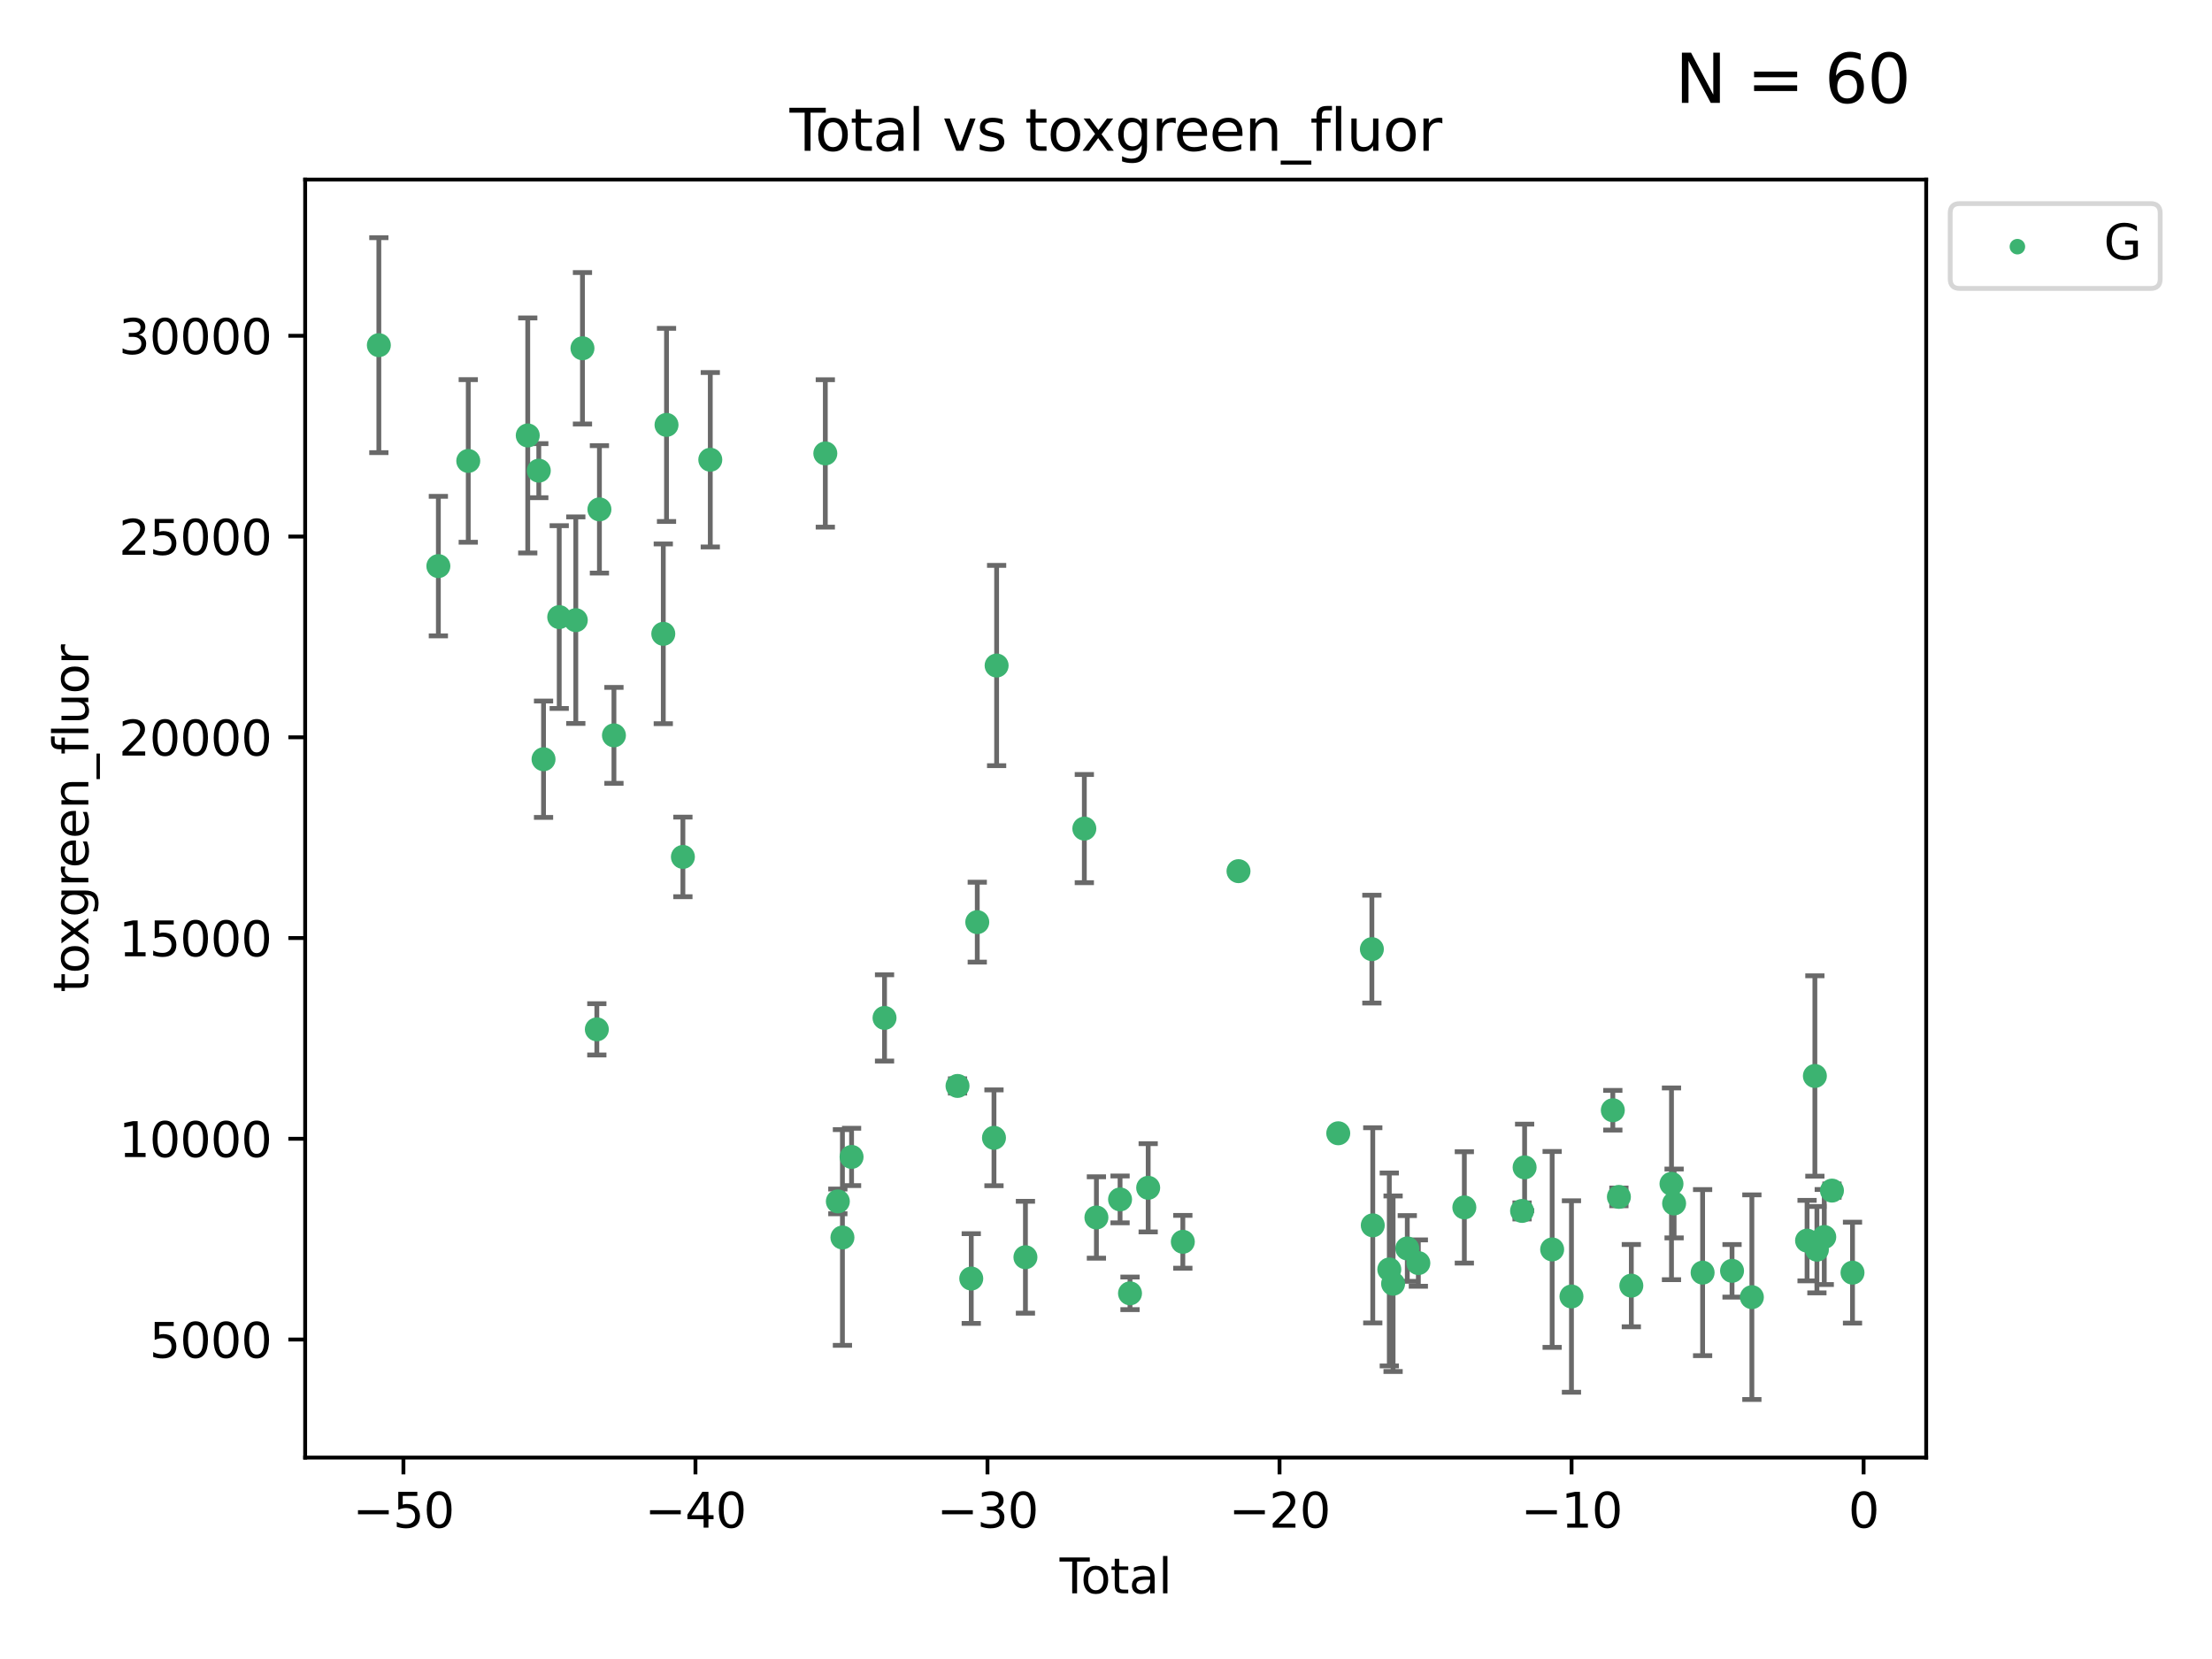 <?xml version="1.0" encoding="utf-8" standalone="no"?>
<!DOCTYPE svg PUBLIC "-//W3C//DTD SVG 1.1//EN"
  "http://www.w3.org/Graphics/SVG/1.1/DTD/svg11.dtd">
<svg xmlns:xlink="http://www.w3.org/1999/xlink" width="460.8pt" height="345.6pt" viewBox="0 0 460.8 345.6" xmlns="http://www.w3.org/2000/svg" version="1.1">
 <defs>
  <style type="text/css">*{stroke-linejoin: round; stroke-linecap: butt}</style>
 </defs>
 <g id="figure_1">
  <g id="patch_1">
   <path d="M 0 345.6 
L 460.8 345.6 
L 460.8 0 
L 0 0 
z
" style="fill: #ffffff"/>
  </g>
  <g id="axes_1">
   <g id="patch_2">
    <path d="M 63.571 303.64 
L 401.26 303.64 
L 401.26 37.411 
L 63.571 37.411 
z
" style="fill: #ffffff"/>
   </g>
   <g id="PathCollection_1">
    <defs>
     <path id="m56df7b0c55" d="M 0 1.118 
C 0.297 1.118 0.581 1 0.791 0.791 
C 1 0.581 1.118 0.297 1.118 0 
C 1.118 -0.297 1 -0.581 0.791 -0.791 
C 0.581 -1 0.297 -1.118 0 -1.118 
C -0.297 -1.118 -0.581 -1 -0.791 -0.791 
C -1 -0.581 -1.118 -0.297 -1.118 0 
C -1.118 0.297 -1 0.581 -0.791 0.791 
C -0.581 1 -0.297 1.118 0 1.118 
z
" style="stroke: #3cb371"/>
    </defs>
    <g clip-path="url(#p44d0b728aa)">
     <use xlink:href="#m56df7b0c55" x="78.921" y="71.903" style="fill: #3cb371; stroke: #3cb371"/>
     <use xlink:href="#m56df7b0c55" x="91.319" y="117.93" style="fill: #3cb371; stroke: #3cb371"/>
     <use xlink:href="#m56df7b0c55" x="97.547" y="96.023" style="fill: #3cb371; stroke: #3cb371"/>
     <use xlink:href="#m56df7b0c55" x="109.94" y="90.713" style="fill: #3cb371; stroke: #3cb371"/>
     <use xlink:href="#m56df7b0c55" x="112.241" y="98.049" style="fill: #3cb371; stroke: #3cb371"/>
     <use xlink:href="#m56df7b0c55" x="113.229" y="158.161" style="fill: #3cb371; stroke: #3cb371"/>
     <use xlink:href="#m56df7b0c55" x="116.497" y="128.55" style="fill: #3cb371; stroke: #3cb371"/>
     <use xlink:href="#m56df7b0c55" x="119.949" y="129.191" style="fill: #3cb371; stroke: #3cb371"/>
     <use xlink:href="#m56df7b0c55" x="121.338" y="72.551" style="fill: #3cb371; stroke: #3cb371"/>
     <use xlink:href="#m56df7b0c55" x="124.331" y="214.43" style="fill: #3cb371; stroke: #3cb371"/>
     <use xlink:href="#m56df7b0c55" x="124.871" y="106.114" style="fill: #3cb371; stroke: #3cb371"/>
     <use xlink:href="#m56df7b0c55" x="127.896" y="153.189" style="fill: #3cb371; stroke: #3cb371"/>
     <use xlink:href="#m56df7b0c55" x="138.175" y="132.036" style="fill: #3cb371; stroke: #3cb371"/>
     <use xlink:href="#m56df7b0c55" x="138.848" y="88.515" style="fill: #3cb371; stroke: #3cb371"/>
     <use xlink:href="#m56df7b0c55" x="142.26" y="178.512" style="fill: #3cb371; stroke: #3cb371"/>
     <use xlink:href="#m56df7b0c55" x="147.966" y="95.771" style="fill: #3cb371; stroke: #3cb371"/>
     <use xlink:href="#m56df7b0c55" x="171.929" y="94.458" style="fill: #3cb371; stroke: #3cb371"/>
     <use xlink:href="#m56df7b0c55" x="174.538" y="250.272" style="fill: #3cb371; stroke: #3cb371"/>
     <use xlink:href="#m56df7b0c55" x="175.494" y="257.794" style="fill: #3cb371; stroke: #3cb371"/>
     <use xlink:href="#m56df7b0c55" x="177.398" y="241.009" style="fill: #3cb371; stroke: #3cb371"/>
     <use xlink:href="#m56df7b0c55" x="184.265" y="212.049" style="fill: #3cb371; stroke: #3cb371"/>
     <use xlink:href="#m56df7b0c55" x="199.47" y="226.222" style="fill: #3cb371; stroke: #3cb371"/>
     <use xlink:href="#m56df7b0c55" x="202.33" y="266.343" style="fill: #3cb371; stroke: #3cb371"/>
     <use xlink:href="#m56df7b0c55" x="203.583" y="192.1" style="fill: #3cb371; stroke: #3cb371"/>
     <use xlink:href="#m56df7b0c55" x="207.064" y="237.028" style="fill: #3cb371; stroke: #3cb371"/>
     <use xlink:href="#m56df7b0c55" x="207.614" y="138.643" style="fill: #3cb371; stroke: #3cb371"/>
     <use xlink:href="#m56df7b0c55" x="213.616" y="261.902" style="fill: #3cb371; stroke: #3cb371"/>
     <use xlink:href="#m56df7b0c55" x="225.886" y="172.609" style="fill: #3cb371; stroke: #3cb371"/>
     <use xlink:href="#m56df7b0c55" x="228.402" y="253.624" style="fill: #3cb371; stroke: #3cb371"/>
     <use xlink:href="#m56df7b0c55" x="233.33" y="249.859" style="fill: #3cb371; stroke: #3cb371"/>
     <use xlink:href="#m56df7b0c55" x="235.401" y="269.425" style="fill: #3cb371; stroke: #3cb371"/>
     <use xlink:href="#m56df7b0c55" x="239.187" y="247.437" style="fill: #3cb371; stroke: #3cb371"/>
     <use xlink:href="#m56df7b0c55" x="246.406" y="258.69" style="fill: #3cb371; stroke: #3cb371"/>
     <use xlink:href="#m56df7b0c55" x="258.003" y="181.477" style="fill: #3cb371; stroke: #3cb371"/>
     <use xlink:href="#m56df7b0c55" x="278.783" y="236.082" style="fill: #3cb371; stroke: #3cb371"/>
     <use xlink:href="#m56df7b0c55" x="285.787" y="197.722" style="fill: #3cb371; stroke: #3cb371"/>
     <use xlink:href="#m56df7b0c55" x="285.974" y="255.261" style="fill: #3cb371; stroke: #3cb371"/>
     <use xlink:href="#m56df7b0c55" x="289.417" y="264.452" style="fill: #3cb371; stroke: #3cb371"/>
     <use xlink:href="#m56df7b0c55" x="290.206" y="267.425" style="fill: #3cb371; stroke: #3cb371"/>
     <use xlink:href="#m56df7b0c55" x="293.164" y="260.078" style="fill: #3cb371; stroke: #3cb371"/>
     <use xlink:href="#m56df7b0c55" x="295.468" y="263.124" style="fill: #3cb371; stroke: #3cb371"/>
     <use xlink:href="#m56df7b0c55" x="305.049" y="251.525" style="fill: #3cb371; stroke: #3cb371"/>
     <use xlink:href="#m56df7b0c55" x="317.075" y="252.258" style="fill: #3cb371; stroke: #3cb371"/>
     <use xlink:href="#m56df7b0c55" x="317.605" y="243.185" style="fill: #3cb371; stroke: #3cb371"/>
     <use xlink:href="#m56df7b0c55" x="323.343" y="260.278" style="fill: #3cb371; stroke: #3cb371"/>
     <use xlink:href="#m56df7b0c55" x="327.364" y="270.081" style="fill: #3cb371; stroke: #3cb371"/>
     <use xlink:href="#m56df7b0c55" x="335.981" y="231.282" style="fill: #3cb371; stroke: #3cb371"/>
     <use xlink:href="#m56df7b0c55" x="337.246" y="249.333" style="fill: #3cb371; stroke: #3cb371"/>
     <use xlink:href="#m56df7b0c55" x="339.836" y="267.823" style="fill: #3cb371; stroke: #3cb371"/>
     <use xlink:href="#m56df7b0c55" x="348.201" y="246.613" style="fill: #3cb371; stroke: #3cb371"/>
     <use xlink:href="#m56df7b0c55" x="348.747" y="250.703" style="fill: #3cb371; stroke: #3cb371"/>
     <use xlink:href="#m56df7b0c55" x="354.686" y="265.112" style="fill: #3cb371; stroke: #3cb371"/>
     <use xlink:href="#m56df7b0c55" x="360.815" y="264.735" style="fill: #3cb371; stroke: #3cb371"/>
     <use xlink:href="#m56df7b0c55" x="364.948" y="270.224" style="fill: #3cb371; stroke: #3cb371"/>
     <use xlink:href="#m56df7b0c55" x="376.444" y="258.442" style="fill: #3cb371; stroke: #3cb371"/>
     <use xlink:href="#m56df7b0c55" x="378.073" y="224.145" style="fill: #3cb371; stroke: #3cb371"/>
     <use xlink:href="#m56df7b0c55" x="378.495" y="260.33" style="fill: #3cb371; stroke: #3cb371"/>
     <use xlink:href="#m56df7b0c55" x="380.027" y="257.694" style="fill: #3cb371; stroke: #3cb371"/>
     <use xlink:href="#m56df7b0c55" x="381.63" y="248.023" style="fill: #3cb371; stroke: #3cb371"/>
     <use xlink:href="#m56df7b0c55" x="385.911" y="265.118" style="fill: #3cb371; stroke: #3cb371"/>
    </g>
   </g>
   <g id="matplotlib.axis_1">
    <g id="xtick_1">
     <g id="line2d_1">
      <defs>
       <path id="mee04fdc76b" d="M 0 0 
L 0 3.5 
" style="stroke: #000000; stroke-width: 0.8"/>
      </defs>
      <g>
       <use xlink:href="#mee04fdc76b" x="84.041" y="303.64" style="stroke: #000000; stroke-width: 0.8"/>
      </g>
     </g>
     <g id="text_1">
      <!-- −50 -->
      <g transform="translate(73.488 318.238)scale(0.1 -0.1)">
       <defs>
        <path id="DejaVuSans-2212" d="M 678 2272 
L 4684 2272 
L 4684 1741 
L 678 1741 
L 678 2272 
z
" transform="scale(0.016)"/>
        <path id="DejaVuSans-35" d="M 691 4666 
L 3169 4666 
L 3169 4134 
L 1269 4134 
L 1269 2991 
Q 1406 3038 1543 3061 
Q 1681 3084 1819 3084 
Q 2600 3084 3056 2656 
Q 3513 2228 3513 1497 
Q 3513 744 3044 326 
Q 2575 -91 1722 -91 
Q 1428 -91 1123 -41 
Q 819 9 494 109 
L 494 744 
Q 775 591 1075 516 
Q 1375 441 1709 441 
Q 2250 441 2565 725 
Q 2881 1009 2881 1497 
Q 2881 1984 2565 2268 
Q 2250 2553 1709 2553 
Q 1456 2553 1204 2497 
Q 953 2441 691 2322 
L 691 4666 
z
" transform="scale(0.016)"/>
        <path id="DejaVuSans-30" d="M 2034 4250 
Q 1547 4250 1301 3770 
Q 1056 3291 1056 2328 
Q 1056 1369 1301 889 
Q 1547 409 2034 409 
Q 2525 409 2770 889 
Q 3016 1369 3016 2328 
Q 3016 3291 2770 3770 
Q 2525 4250 2034 4250 
z
M 2034 4750 
Q 2819 4750 3233 4129 
Q 3647 3509 3647 2328 
Q 3647 1150 3233 529 
Q 2819 -91 2034 -91 
Q 1250 -91 836 529 
Q 422 1150 422 2328 
Q 422 3509 836 4129 
Q 1250 4750 2034 4750 
z
" transform="scale(0.016)"/>
       </defs>
       <use xlink:href="#DejaVuSans-2212"/>
       <use xlink:href="#DejaVuSans-35" x="83.789"/>
       <use xlink:href="#DejaVuSans-30" x="147.412"/>
      </g>
     </g>
    </g>
    <g id="xtick_2">
     <g id="line2d_2">
      <g>
       <use xlink:href="#mee04fdc76b" x="144.877" y="303.64" style="stroke: #000000; stroke-width: 0.8"/>
      </g>
     </g>
     <g id="text_2">
      <!-- −40 -->
      <g transform="translate(134.325 318.238)scale(0.1 -0.1)">
       <defs>
        <path id="DejaVuSans-34" d="M 2419 4116 
L 825 1625 
L 2419 1625 
L 2419 4116 
z
M 2253 4666 
L 3047 4666 
L 3047 1625 
L 3713 1625 
L 3713 1100 
L 3047 1100 
L 3047 0 
L 2419 0 
L 2419 1100 
L 313 1100 
L 313 1709 
L 2253 4666 
z
" transform="scale(0.016)"/>
       </defs>
       <use xlink:href="#DejaVuSans-2212"/>
       <use xlink:href="#DejaVuSans-34" x="83.789"/>
       <use xlink:href="#DejaVuSans-30" x="147.412"/>
      </g>
     </g>
    </g>
    <g id="xtick_3">
     <g id="line2d_3">
      <g>
       <use xlink:href="#mee04fdc76b" x="205.713" y="303.64" style="stroke: #000000; stroke-width: 0.8"/>
      </g>
     </g>
     <g id="text_3">
      <!-- −30 -->
      <g transform="translate(195.161 318.238)scale(0.1 -0.1)">
       <defs>
        <path id="DejaVuSans-33" d="M 2597 2516 
Q 3050 2419 3304 2112 
Q 3559 1806 3559 1356 
Q 3559 666 3084 287 
Q 2609 -91 1734 -91 
Q 1441 -91 1130 -33 
Q 819 25 488 141 
L 488 750 
Q 750 597 1062 519 
Q 1375 441 1716 441 
Q 2309 441 2620 675 
Q 2931 909 2931 1356 
Q 2931 1769 2642 2001 
Q 2353 2234 1838 2234 
L 1294 2234 
L 1294 2753 
L 1863 2753 
Q 2328 2753 2575 2939 
Q 2822 3125 2822 3475 
Q 2822 3834 2567 4026 
Q 2313 4219 1838 4219 
Q 1578 4219 1281 4162 
Q 984 4106 628 3988 
L 628 4550 
Q 988 4650 1302 4700 
Q 1616 4750 1894 4750 
Q 2613 4750 3031 4423 
Q 3450 4097 3450 3541 
Q 3450 3153 3228 2886 
Q 3006 2619 2597 2516 
z
" transform="scale(0.016)"/>
       </defs>
       <use xlink:href="#DejaVuSans-2212"/>
       <use xlink:href="#DejaVuSans-33" x="83.789"/>
       <use xlink:href="#DejaVuSans-30" x="147.412"/>
      </g>
     </g>
    </g>
    <g id="xtick_4">
     <g id="line2d_4">
      <g>
       <use xlink:href="#mee04fdc76b" x="266.549" y="303.64" style="stroke: #000000; stroke-width: 0.8"/>
      </g>
     </g>
     <g id="text_4">
      <!-- −20 -->
      <g transform="translate(255.997 318.238)scale(0.1 -0.1)">
       <defs>
        <path id="DejaVuSans-32" d="M 1228 531 
L 3431 531 
L 3431 0 
L 469 0 
L 469 531 
Q 828 903 1448 1529 
Q 2069 2156 2228 2338 
Q 2531 2678 2651 2914 
Q 2772 3150 2772 3378 
Q 2772 3750 2511 3984 
Q 2250 4219 1831 4219 
Q 1534 4219 1204 4116 
Q 875 4013 500 3803 
L 500 4441 
Q 881 4594 1212 4672 
Q 1544 4750 1819 4750 
Q 2544 4750 2975 4387 
Q 3406 4025 3406 3419 
Q 3406 3131 3298 2873 
Q 3191 2616 2906 2266 
Q 2828 2175 2409 1742 
Q 1991 1309 1228 531 
z
" transform="scale(0.016)"/>
       </defs>
       <use xlink:href="#DejaVuSans-2212"/>
       <use xlink:href="#DejaVuSans-32" x="83.789"/>
       <use xlink:href="#DejaVuSans-30" x="147.412"/>
      </g>
     </g>
    </g>
    <g id="xtick_5">
     <g id="line2d_5">
      <g>
       <use xlink:href="#mee04fdc76b" x="327.385" y="303.64" style="stroke: #000000; stroke-width: 0.8"/>
      </g>
     </g>
     <g id="text_5">
      <!-- −10 -->
      <g transform="translate(316.833 318.238)scale(0.1 -0.1)">
       <defs>
        <path id="DejaVuSans-31" d="M 794 531 
L 1825 531 
L 1825 4091 
L 703 3866 
L 703 4441 
L 1819 4666 
L 2450 4666 
L 2450 531 
L 3481 531 
L 3481 0 
L 794 0 
L 794 531 
z
" transform="scale(0.016)"/>
       </defs>
       <use xlink:href="#DejaVuSans-2212"/>
       <use xlink:href="#DejaVuSans-31" x="83.789"/>
       <use xlink:href="#DejaVuSans-30" x="147.412"/>
      </g>
     </g>
    </g>
    <g id="xtick_6">
     <g id="line2d_6">
      <g>
       <use xlink:href="#mee04fdc76b" x="388.221" y="303.64" style="stroke: #000000; stroke-width: 0.8"/>
      </g>
     </g>
     <g id="text_6">
      <!-- 0 -->
      <g transform="translate(385.04 318.238)scale(0.1 -0.1)">
       <use xlink:href="#DejaVuSans-30"/>
      </g>
     </g>
    </g>
    <g id="text_7">
     <!-- Total -->
     <g transform="translate(220.739 331.917)scale(0.1 -0.1)">
      <defs>
       <path id="DejaVuSans-54" d="M -19 4666 
L 3928 4666 
L 3928 4134 
L 2272 4134 
L 2272 0 
L 1638 0 
L 1638 4134 
L -19 4134 
L -19 4666 
z
" transform="scale(0.016)"/>
       <path id="DejaVuSans-6f" d="M 1959 3097 
Q 1497 3097 1228 2736 
Q 959 2375 959 1747 
Q 959 1119 1226 758 
Q 1494 397 1959 397 
Q 2419 397 2687 759 
Q 2956 1122 2956 1747 
Q 2956 2369 2687 2733 
Q 2419 3097 1959 3097 
z
M 1959 3584 
Q 2709 3584 3137 3096 
Q 3566 2609 3566 1747 
Q 3566 888 3137 398 
Q 2709 -91 1959 -91 
Q 1206 -91 779 398 
Q 353 888 353 1747 
Q 353 2609 779 3096 
Q 1206 3584 1959 3584 
z
" transform="scale(0.016)"/>
       <path id="DejaVuSans-74" d="M 1172 4494 
L 1172 3500 
L 2356 3500 
L 2356 3053 
L 1172 3053 
L 1172 1153 
Q 1172 725 1289 603 
Q 1406 481 1766 481 
L 2356 481 
L 2356 0 
L 1766 0 
Q 1100 0 847 248 
Q 594 497 594 1153 
L 594 3053 
L 172 3053 
L 172 3500 
L 594 3500 
L 594 4494 
L 1172 4494 
z
" transform="scale(0.016)"/>
       <path id="DejaVuSans-61" d="M 2194 1759 
Q 1497 1759 1228 1600 
Q 959 1441 959 1056 
Q 959 750 1161 570 
Q 1363 391 1709 391 
Q 2188 391 2477 730 
Q 2766 1069 2766 1631 
L 2766 1759 
L 2194 1759 
z
M 3341 1997 
L 3341 0 
L 2766 0 
L 2766 531 
Q 2569 213 2275 61 
Q 1981 -91 1556 -91 
Q 1019 -91 701 211 
Q 384 513 384 1019 
Q 384 1609 779 1909 
Q 1175 2209 1959 2209 
L 2766 2209 
L 2766 2266 
Q 2766 2663 2505 2880 
Q 2244 3097 1772 3097 
Q 1472 3097 1187 3025 
Q 903 2953 641 2809 
L 641 3341 
Q 956 3463 1253 3523 
Q 1550 3584 1831 3584 
Q 2591 3584 2966 3190 
Q 3341 2797 3341 1997 
z
" transform="scale(0.016)"/>
       <path id="DejaVuSans-6c" d="M 603 4863 
L 1178 4863 
L 1178 0 
L 603 0 
L 603 4863 
z
" transform="scale(0.016)"/>
      </defs>
      <use xlink:href="#DejaVuSans-54"/>
      <use xlink:href="#DejaVuSans-6f" x="44.084"/>
      <use xlink:href="#DejaVuSans-74" x="105.266"/>
      <use xlink:href="#DejaVuSans-61" x="144.475"/>
      <use xlink:href="#DejaVuSans-6c" x="205.754"/>
     </g>
    </g>
   </g>
   <g id="matplotlib.axis_2">
    <g id="ytick_1">
     <g id="line2d_7">
      <defs>
       <path id="md178746fe6" d="M 0 0 
L -3.5 0 
" style="stroke: #000000; stroke-width: 0.8"/>
      </defs>
      <g>
       <use xlink:href="#md178746fe6" x="63.571" y="279.049" style="stroke: #000000; stroke-width: 0.8"/>
      </g>
     </g>
     <g id="text_8">
      <!-- 5000 -->
      <g transform="translate(31.121 282.848)scale(0.1 -0.1)">
       <use xlink:href="#DejaVuSans-35"/>
       <use xlink:href="#DejaVuSans-30" x="63.623"/>
       <use xlink:href="#DejaVuSans-30" x="127.246"/>
       <use xlink:href="#DejaVuSans-30" x="190.869"/>
      </g>
     </g>
    </g>
    <g id="ytick_2">
     <g id="line2d_8">
      <g>
       <use xlink:href="#md178746fe6" x="63.571" y="237.23" style="stroke: #000000; stroke-width: 0.8"/>
      </g>
     </g>
     <g id="text_9">
      <!-- 10000 -->
      <g transform="translate(24.759 241.029)scale(0.1 -0.1)">
       <use xlink:href="#DejaVuSans-31"/>
       <use xlink:href="#DejaVuSans-30" x="63.623"/>
       <use xlink:href="#DejaVuSans-30" x="127.246"/>
       <use xlink:href="#DejaVuSans-30" x="190.869"/>
       <use xlink:href="#DejaVuSans-30" x="254.492"/>
      </g>
     </g>
    </g>
    <g id="ytick_3">
     <g id="line2d_9">
      <g>
       <use xlink:href="#md178746fe6" x="63.571" y="195.411" style="stroke: #000000; stroke-width: 0.8"/>
      </g>
     </g>
     <g id="text_10">
      <!-- 15000 -->
      <g transform="translate(24.759 199.21)scale(0.1 -0.1)">
       <use xlink:href="#DejaVuSans-31"/>
       <use xlink:href="#DejaVuSans-35" x="63.623"/>
       <use xlink:href="#DejaVuSans-30" x="127.246"/>
       <use xlink:href="#DejaVuSans-30" x="190.869"/>
       <use xlink:href="#DejaVuSans-30" x="254.492"/>
      </g>
     </g>
    </g>
    <g id="ytick_4">
     <g id="line2d_10">
      <g>
       <use xlink:href="#md178746fe6" x="63.571" y="153.591" style="stroke: #000000; stroke-width: 0.8"/>
      </g>
     </g>
     <g id="text_11">
      <!-- 20000 -->
      <g transform="translate(24.759 157.391)scale(0.1 -0.1)">
       <use xlink:href="#DejaVuSans-32"/>
       <use xlink:href="#DejaVuSans-30" x="63.623"/>
       <use xlink:href="#DejaVuSans-30" x="127.246"/>
       <use xlink:href="#DejaVuSans-30" x="190.869"/>
       <use xlink:href="#DejaVuSans-30" x="254.492"/>
      </g>
     </g>
    </g>
    <g id="ytick_5">
     <g id="line2d_11">
      <g>
       <use xlink:href="#md178746fe6" x="63.571" y="111.772" style="stroke: #000000; stroke-width: 0.8"/>
      </g>
     </g>
     <g id="text_12">
      <!-- 25000 -->
      <g transform="translate(24.759 115.571)scale(0.1 -0.1)">
       <use xlink:href="#DejaVuSans-32"/>
       <use xlink:href="#DejaVuSans-35" x="63.623"/>
       <use xlink:href="#DejaVuSans-30" x="127.246"/>
       <use xlink:href="#DejaVuSans-30" x="190.869"/>
       <use xlink:href="#DejaVuSans-30" x="254.492"/>
      </g>
     </g>
    </g>
    <g id="ytick_6">
     <g id="line2d_12">
      <g>
       <use xlink:href="#md178746fe6" x="63.571" y="69.953" style="stroke: #000000; stroke-width: 0.8"/>
      </g>
     </g>
     <g id="text_13">
      <!-- 30000 -->
      <g transform="translate(24.759 73.752)scale(0.1 -0.1)">
       <use xlink:href="#DejaVuSans-33"/>
       <use xlink:href="#DejaVuSans-30" x="63.623"/>
       <use xlink:href="#DejaVuSans-30" x="127.246"/>
       <use xlink:href="#DejaVuSans-30" x="190.869"/>
       <use xlink:href="#DejaVuSans-30" x="254.492"/>
      </g>
     </g>
    </g>
    <g id="text_14">
     <!-- toxgreen_fluor -->
     <g transform="translate(18.401 206.72)rotate(-90)scale(0.1 -0.1)">
      <defs>
       <path id="DejaVuSans-78" d="M 3513 3500 
L 2247 1797 
L 3578 0 
L 2900 0 
L 1881 1375 
L 863 0 
L 184 0 
L 1544 1831 
L 300 3500 
L 978 3500 
L 1906 2253 
L 2834 3500 
L 3513 3500 
z
" transform="scale(0.016)"/>
       <path id="DejaVuSans-67" d="M 2906 1791 
Q 2906 2416 2648 2759 
Q 2391 3103 1925 3103 
Q 1463 3103 1205 2759 
Q 947 2416 947 1791 
Q 947 1169 1205 825 
Q 1463 481 1925 481 
Q 2391 481 2648 825 
Q 2906 1169 2906 1791 
z
M 3481 434 
Q 3481 -459 3084 -895 
Q 2688 -1331 1869 -1331 
Q 1566 -1331 1297 -1286 
Q 1028 -1241 775 -1147 
L 775 -588 
Q 1028 -725 1275 -790 
Q 1522 -856 1778 -856 
Q 2344 -856 2625 -561 
Q 2906 -266 2906 331 
L 2906 616 
Q 2728 306 2450 153 
Q 2172 0 1784 0 
Q 1141 0 747 490 
Q 353 981 353 1791 
Q 353 2603 747 3093 
Q 1141 3584 1784 3584 
Q 2172 3584 2450 3431 
Q 2728 3278 2906 2969 
L 2906 3500 
L 3481 3500 
L 3481 434 
z
" transform="scale(0.016)"/>
       <path id="DejaVuSans-72" d="M 2631 2963 
Q 2534 3019 2420 3045 
Q 2306 3072 2169 3072 
Q 1681 3072 1420 2755 
Q 1159 2438 1159 1844 
L 1159 0 
L 581 0 
L 581 3500 
L 1159 3500 
L 1159 2956 
Q 1341 3275 1631 3429 
Q 1922 3584 2338 3584 
Q 2397 3584 2469 3576 
Q 2541 3569 2628 3553 
L 2631 2963 
z
" transform="scale(0.016)"/>
       <path id="DejaVuSans-65" d="M 3597 1894 
L 3597 1613 
L 953 1613 
Q 991 1019 1311 708 
Q 1631 397 2203 397 
Q 2534 397 2845 478 
Q 3156 559 3463 722 
L 3463 178 
Q 3153 47 2828 -22 
Q 2503 -91 2169 -91 
Q 1331 -91 842 396 
Q 353 884 353 1716 
Q 353 2575 817 3079 
Q 1281 3584 2069 3584 
Q 2775 3584 3186 3129 
Q 3597 2675 3597 1894 
z
M 3022 2063 
Q 3016 2534 2758 2815 
Q 2500 3097 2075 3097 
Q 1594 3097 1305 2825 
Q 1016 2553 972 2059 
L 3022 2063 
z
" transform="scale(0.016)"/>
       <path id="DejaVuSans-6e" d="M 3513 2113 
L 3513 0 
L 2938 0 
L 2938 2094 
Q 2938 2591 2744 2837 
Q 2550 3084 2163 3084 
Q 1697 3084 1428 2787 
Q 1159 2491 1159 1978 
L 1159 0 
L 581 0 
L 581 3500 
L 1159 3500 
L 1159 2956 
Q 1366 3272 1645 3428 
Q 1925 3584 2291 3584 
Q 2894 3584 3203 3211 
Q 3513 2838 3513 2113 
z
" transform="scale(0.016)"/>
       <path id="DejaVuSans-5f" d="M 3263 -1063 
L 3263 -1509 
L -63 -1509 
L -63 -1063 
L 3263 -1063 
z
" transform="scale(0.016)"/>
       <path id="DejaVuSans-66" d="M 2375 4863 
L 2375 4384 
L 1825 4384 
Q 1516 4384 1395 4259 
Q 1275 4134 1275 3809 
L 1275 3500 
L 2222 3500 
L 2222 3053 
L 1275 3053 
L 1275 0 
L 697 0 
L 697 3053 
L 147 3053 
L 147 3500 
L 697 3500 
L 697 3744 
Q 697 4328 969 4595 
Q 1241 4863 1831 4863 
L 2375 4863 
z
" transform="scale(0.016)"/>
       <path id="DejaVuSans-75" d="M 544 1381 
L 544 3500 
L 1119 3500 
L 1119 1403 
Q 1119 906 1312 657 
Q 1506 409 1894 409 
Q 2359 409 2629 706 
Q 2900 1003 2900 1516 
L 2900 3500 
L 3475 3500 
L 3475 0 
L 2900 0 
L 2900 538 
Q 2691 219 2414 64 
Q 2138 -91 1772 -91 
Q 1169 -91 856 284 
Q 544 659 544 1381 
z
M 1991 3584 
L 1991 3584 
z
" transform="scale(0.016)"/>
      </defs>
      <use xlink:href="#DejaVuSans-74"/>
      <use xlink:href="#DejaVuSans-6f" x="39.209"/>
      <use xlink:href="#DejaVuSans-78" x="97.266"/>
      <use xlink:href="#DejaVuSans-67" x="156.445"/>
      <use xlink:href="#DejaVuSans-72" x="219.922"/>
      <use xlink:href="#DejaVuSans-65" x="258.785"/>
      <use xlink:href="#DejaVuSans-65" x="320.309"/>
      <use xlink:href="#DejaVuSans-6e" x="381.832"/>
      <use xlink:href="#DejaVuSans-5f" x="445.211"/>
      <use xlink:href="#DejaVuSans-66" x="495.211"/>
      <use xlink:href="#DejaVuSans-6c" x="530.416"/>
      <use xlink:href="#DejaVuSans-75" x="558.199"/>
      <use xlink:href="#DejaVuSans-6f" x="621.578"/>
      <use xlink:href="#DejaVuSans-72" x="682.76"/>
     </g>
    </g>
   </g>
   <g id="LineCollection_1">
    <path d="M 78.921 94.293 
L 78.921 49.513 
" clip-path="url(#p44d0b728aa)" style="fill: none; stroke: #696969"/>
    <path d="M 91.319 132.466 
L 91.319 103.394 
" clip-path="url(#p44d0b728aa)" style="fill: none; stroke: #696969"/>
    <path d="M 97.547 112.961 
L 97.547 79.084 
" clip-path="url(#p44d0b728aa)" style="fill: none; stroke: #696969"/>
    <path d="M 109.94 115.194 
L 109.94 66.232 
" clip-path="url(#p44d0b728aa)" style="fill: none; stroke: #696969"/>
    <path d="M 112.241 103.68 
L 112.241 92.417 
" clip-path="url(#p44d0b728aa)" style="fill: none; stroke: #696969"/>
    <path d="M 113.229 170.285 
L 113.229 146.038 
" clip-path="url(#p44d0b728aa)" style="fill: none; stroke: #696969"/>
    <path d="M 116.497 147.588 
L 116.497 109.512 
" clip-path="url(#p44d0b728aa)" style="fill: none; stroke: #696969"/>
    <path d="M 119.949 150.703 
L 119.949 107.679 
" clip-path="url(#p44d0b728aa)" style="fill: none; stroke: #696969"/>
    <path d="M 121.338 88.326 
L 121.338 56.777 
" clip-path="url(#p44d0b728aa)" style="fill: none; stroke: #696969"/>
    <path d="M 124.331 219.77 
L 124.331 209.09 
" clip-path="url(#p44d0b728aa)" style="fill: none; stroke: #696969"/>
    <path d="M 124.871 119.387 
L 124.871 92.841 
" clip-path="url(#p44d0b728aa)" style="fill: none; stroke: #696969"/>
    <path d="M 127.896 163.182 
L 127.896 143.196 
" clip-path="url(#p44d0b728aa)" style="fill: none; stroke: #696969"/>
    <path d="M 138.175 150.758 
L 138.175 113.313 
" clip-path="url(#p44d0b728aa)" style="fill: none; stroke: #696969"/>
    <path d="M 138.848 108.63 
L 138.848 68.4 
" clip-path="url(#p44d0b728aa)" style="fill: none; stroke: #696969"/>
    <path d="M 142.26 186.801 
L 142.26 170.222 
" clip-path="url(#p44d0b728aa)" style="fill: none; stroke: #696969"/>
    <path d="M 147.966 113.937 
L 147.966 77.605 
" clip-path="url(#p44d0b728aa)" style="fill: none; stroke: #696969"/>
    <path d="M 171.929 109.813 
L 171.929 79.102 
" clip-path="url(#p44d0b728aa)" style="fill: none; stroke: #696969"/>
    <path d="M 174.538 252.848 
L 174.538 247.696 
" clip-path="url(#p44d0b728aa)" style="fill: none; stroke: #696969"/>
    <path d="M 175.494 280.262 
L 175.494 235.325 
" clip-path="url(#p44d0b728aa)" style="fill: none; stroke: #696969"/>
    <path d="M 177.398 246.979 
L 177.398 235.038 
" clip-path="url(#p44d0b728aa)" style="fill: none; stroke: #696969"/>
    <path d="M 184.265 221.036 
L 184.265 203.063 
" clip-path="url(#p44d0b728aa)" style="fill: none; stroke: #696969"/>
    <path d="M 199.47 227.715 
L 199.47 224.729 
" clip-path="url(#p44d0b728aa)" style="fill: none; stroke: #696969"/>
    <path d="M 202.33 275.685 
L 202.33 257.001 
" clip-path="url(#p44d0b728aa)" style="fill: none; stroke: #696969"/>
    <path d="M 203.583 200.42 
L 203.583 183.779 
" clip-path="url(#p44d0b728aa)" style="fill: none; stroke: #696969"/>
    <path d="M 207.064 247.009 
L 207.064 227.047 
" clip-path="url(#p44d0b728aa)" style="fill: none; stroke: #696969"/>
    <path d="M 207.614 159.504 
L 207.614 117.782 
" clip-path="url(#p44d0b728aa)" style="fill: none; stroke: #696969"/>
    <path d="M 213.616 273.554 
L 213.616 250.251 
" clip-path="url(#p44d0b728aa)" style="fill: none; stroke: #696969"/>
    <path d="M 225.886 183.877 
L 225.886 161.342 
" clip-path="url(#p44d0b728aa)" style="fill: none; stroke: #696969"/>
    <path d="M 228.402 262.103 
L 228.402 245.145 
" clip-path="url(#p44d0b728aa)" style="fill: none; stroke: #696969"/>
    <path d="M 233.33 254.739 
L 233.33 244.978 
" clip-path="url(#p44d0b728aa)" style="fill: none; stroke: #696969"/>
    <path d="M 235.401 272.819 
L 235.401 266.031 
" clip-path="url(#p44d0b728aa)" style="fill: none; stroke: #696969"/>
    <path d="M 239.187 256.632 
L 239.187 238.242 
" clip-path="url(#p44d0b728aa)" style="fill: none; stroke: #696969"/>
    <path d="M 246.406 264.193 
L 246.406 253.187 
" clip-path="url(#p44d0b728aa)" style="fill: none; stroke: #696969"/>
    <path d="M 258.003 182.257 
L 258.003 180.698 
" clip-path="url(#p44d0b728aa)" style="fill: none; stroke: #696969"/>
    <path d="M 278.783 236.94 
L 278.783 235.224 
" clip-path="url(#p44d0b728aa)" style="fill: none; stroke: #696969"/>
    <path d="M 285.787 208.954 
L 285.787 186.489 
" clip-path="url(#p44d0b728aa)" style="fill: none; stroke: #696969"/>
    <path d="M 285.974 275.59 
L 285.974 234.932 
" clip-path="url(#p44d0b728aa)" style="fill: none; stroke: #696969"/>
    <path d="M 289.417 284.544 
L 289.417 244.361 
" clip-path="url(#p44d0b728aa)" style="fill: none; stroke: #696969"/>
    <path d="M 290.206 285.709 
L 290.206 249.141 
" clip-path="url(#p44d0b728aa)" style="fill: none; stroke: #696969"/>
    <path d="M 293.164 266.926 
L 293.164 253.23 
" clip-path="url(#p44d0b728aa)" style="fill: none; stroke: #696969"/>
    <path d="M 295.468 267.954 
L 295.468 258.293 
" clip-path="url(#p44d0b728aa)" style="fill: none; stroke: #696969"/>
    <path d="M 305.049 263.125 
L 305.049 239.924 
" clip-path="url(#p44d0b728aa)" style="fill: none; stroke: #696969"/>
    <path d="M 317.075 253.935 
L 317.075 250.582 
" clip-path="url(#p44d0b728aa)" style="fill: none; stroke: #696969"/>
    <path d="M 317.605 252.19 
L 317.605 234.181 
" clip-path="url(#p44d0b728aa)" style="fill: none; stroke: #696969"/>
    <path d="M 323.343 280.683 
L 323.343 239.873 
" clip-path="url(#p44d0b728aa)" style="fill: none; stroke: #696969"/>
    <path d="M 327.364 290.024 
L 327.364 250.138 
" clip-path="url(#p44d0b728aa)" style="fill: none; stroke: #696969"/>
    <path d="M 335.981 235.413 
L 335.981 227.15 
" clip-path="url(#p44d0b728aa)" style="fill: none; stroke: #696969"/>
    <path d="M 337.246 251.184 
L 337.246 247.483 
" clip-path="url(#p44d0b728aa)" style="fill: none; stroke: #696969"/>
    <path d="M 339.836 276.395 
L 339.836 259.251 
" clip-path="url(#p44d0b728aa)" style="fill: none; stroke: #696969"/>
    <path d="M 348.201 266.586 
L 348.201 226.639 
" clip-path="url(#p44d0b728aa)" style="fill: none; stroke: #696969"/>
    <path d="M 348.747 257.875 
L 348.747 243.531 
" clip-path="url(#p44d0b728aa)" style="fill: none; stroke: #696969"/>
    <path d="M 354.686 282.413 
L 354.686 247.811 
" clip-path="url(#p44d0b728aa)" style="fill: none; stroke: #696969"/>
    <path d="M 360.815 270.212 
L 360.815 259.259 
" clip-path="url(#p44d0b728aa)" style="fill: none; stroke: #696969"/>
    <path d="M 364.948 291.539 
L 364.948 248.91 
" clip-path="url(#p44d0b728aa)" style="fill: none; stroke: #696969"/>
    <path d="M 376.444 266.831 
L 376.444 250.053 
" clip-path="url(#p44d0b728aa)" style="fill: none; stroke: #696969"/>
    <path d="M 378.073 245.018 
L 378.073 203.272 
" clip-path="url(#p44d0b728aa)" style="fill: none; stroke: #696969"/>
    <path d="M 378.495 269.329 
L 378.495 251.331 
" clip-path="url(#p44d0b728aa)" style="fill: none; stroke: #696969"/>
    <path d="M 380.027 267.593 
L 380.027 247.795 
" clip-path="url(#p44d0b728aa)" style="fill: none; stroke: #696969"/>
    <path d="M 381.63 249.411 
L 381.63 246.635 
" clip-path="url(#p44d0b728aa)" style="fill: none; stroke: #696969"/>
    <path d="M 385.911 275.629 
L 385.911 254.607 
" clip-path="url(#p44d0b728aa)" style="fill: none; stroke: #696969"/>
   </g>
   <g id="line2d_13">
    <defs>
     <path id="mb910753c32" d="M 2 0 
L -2 -0 
" style="stroke: #696969"/>
    </defs>
    <g clip-path="url(#p44d0b728aa)">
     <use xlink:href="#mb910753c32" x="78.921" y="94.293" style="fill: #696969; stroke: #696969"/>
     <use xlink:href="#mb910753c32" x="91.319" y="132.466" style="fill: #696969; stroke: #696969"/>
     <use xlink:href="#mb910753c32" x="97.547" y="112.961" style="fill: #696969; stroke: #696969"/>
     <use xlink:href="#mb910753c32" x="109.94" y="115.194" style="fill: #696969; stroke: #696969"/>
     <use xlink:href="#mb910753c32" x="112.241" y="103.68" style="fill: #696969; stroke: #696969"/>
     <use xlink:href="#mb910753c32" x="113.229" y="170.285" style="fill: #696969; stroke: #696969"/>
     <use xlink:href="#mb910753c32" x="116.497" y="147.588" style="fill: #696969; stroke: #696969"/>
     <use xlink:href="#mb910753c32" x="119.949" y="150.703" style="fill: #696969; stroke: #696969"/>
     <use xlink:href="#mb910753c32" x="121.338" y="88.326" style="fill: #696969; stroke: #696969"/>
     <use xlink:href="#mb910753c32" x="124.331" y="219.77" style="fill: #696969; stroke: #696969"/>
     <use xlink:href="#mb910753c32" x="124.871" y="119.387" style="fill: #696969; stroke: #696969"/>
     <use xlink:href="#mb910753c32" x="127.896" y="163.182" style="fill: #696969; stroke: #696969"/>
     <use xlink:href="#mb910753c32" x="138.175" y="150.758" style="fill: #696969; stroke: #696969"/>
     <use xlink:href="#mb910753c32" x="138.848" y="108.63" style="fill: #696969; stroke: #696969"/>
     <use xlink:href="#mb910753c32" x="142.26" y="186.801" style="fill: #696969; stroke: #696969"/>
     <use xlink:href="#mb910753c32" x="147.966" y="113.937" style="fill: #696969; stroke: #696969"/>
     <use xlink:href="#mb910753c32" x="171.929" y="109.813" style="fill: #696969; stroke: #696969"/>
     <use xlink:href="#mb910753c32" x="174.538" y="252.848" style="fill: #696969; stroke: #696969"/>
     <use xlink:href="#mb910753c32" x="175.494" y="280.262" style="fill: #696969; stroke: #696969"/>
     <use xlink:href="#mb910753c32" x="177.398" y="246.979" style="fill: #696969; stroke: #696969"/>
     <use xlink:href="#mb910753c32" x="184.265" y="221.036" style="fill: #696969; stroke: #696969"/>
     <use xlink:href="#mb910753c32" x="199.47" y="227.715" style="fill: #696969; stroke: #696969"/>
     <use xlink:href="#mb910753c32" x="202.33" y="275.685" style="fill: #696969; stroke: #696969"/>
     <use xlink:href="#mb910753c32" x="203.583" y="200.42" style="fill: #696969; stroke: #696969"/>
     <use xlink:href="#mb910753c32" x="207.064" y="247.009" style="fill: #696969; stroke: #696969"/>
     <use xlink:href="#mb910753c32" x="207.614" y="159.504" style="fill: #696969; stroke: #696969"/>
     <use xlink:href="#mb910753c32" x="213.616" y="273.554" style="fill: #696969; stroke: #696969"/>
     <use xlink:href="#mb910753c32" x="225.886" y="183.877" style="fill: #696969; stroke: #696969"/>
     <use xlink:href="#mb910753c32" x="228.402" y="262.103" style="fill: #696969; stroke: #696969"/>
     <use xlink:href="#mb910753c32" x="233.33" y="254.739" style="fill: #696969; stroke: #696969"/>
     <use xlink:href="#mb910753c32" x="235.401" y="272.819" style="fill: #696969; stroke: #696969"/>
     <use xlink:href="#mb910753c32" x="239.187" y="256.632" style="fill: #696969; stroke: #696969"/>
     <use xlink:href="#mb910753c32" x="246.406" y="264.193" style="fill: #696969; stroke: #696969"/>
     <use xlink:href="#mb910753c32" x="258.003" y="182.257" style="fill: #696969; stroke: #696969"/>
     <use xlink:href="#mb910753c32" x="278.783" y="236.94" style="fill: #696969; stroke: #696969"/>
     <use xlink:href="#mb910753c32" x="285.787" y="208.954" style="fill: #696969; stroke: #696969"/>
     <use xlink:href="#mb910753c32" x="285.974" y="275.59" style="fill: #696969; stroke: #696969"/>
     <use xlink:href="#mb910753c32" x="289.417" y="284.544" style="fill: #696969; stroke: #696969"/>
     <use xlink:href="#mb910753c32" x="290.206" y="285.709" style="fill: #696969; stroke: #696969"/>
     <use xlink:href="#mb910753c32" x="293.164" y="266.926" style="fill: #696969; stroke: #696969"/>
     <use xlink:href="#mb910753c32" x="295.468" y="267.954" style="fill: #696969; stroke: #696969"/>
     <use xlink:href="#mb910753c32" x="305.049" y="263.125" style="fill: #696969; stroke: #696969"/>
     <use xlink:href="#mb910753c32" x="317.075" y="253.935" style="fill: #696969; stroke: #696969"/>
     <use xlink:href="#mb910753c32" x="317.605" y="252.19" style="fill: #696969; stroke: #696969"/>
     <use xlink:href="#mb910753c32" x="323.343" y="280.683" style="fill: #696969; stroke: #696969"/>
     <use xlink:href="#mb910753c32" x="327.364" y="290.024" style="fill: #696969; stroke: #696969"/>
     <use xlink:href="#mb910753c32" x="335.981" y="235.413" style="fill: #696969; stroke: #696969"/>
     <use xlink:href="#mb910753c32" x="337.246" y="251.184" style="fill: #696969; stroke: #696969"/>
     <use xlink:href="#mb910753c32" x="339.836" y="276.395" style="fill: #696969; stroke: #696969"/>
     <use xlink:href="#mb910753c32" x="348.201" y="266.586" style="fill: #696969; stroke: #696969"/>
     <use xlink:href="#mb910753c32" x="348.747" y="257.875" style="fill: #696969; stroke: #696969"/>
     <use xlink:href="#mb910753c32" x="354.686" y="282.413" style="fill: #696969; stroke: #696969"/>
     <use xlink:href="#mb910753c32" x="360.815" y="270.212" style="fill: #696969; stroke: #696969"/>
     <use xlink:href="#mb910753c32" x="364.948" y="291.539" style="fill: #696969; stroke: #696969"/>
     <use xlink:href="#mb910753c32" x="376.444" y="266.831" style="fill: #696969; stroke: #696969"/>
     <use xlink:href="#mb910753c32" x="378.073" y="245.018" style="fill: #696969; stroke: #696969"/>
     <use xlink:href="#mb910753c32" x="378.495" y="269.329" style="fill: #696969; stroke: #696969"/>
     <use xlink:href="#mb910753c32" x="380.027" y="267.593" style="fill: #696969; stroke: #696969"/>
     <use xlink:href="#mb910753c32" x="381.63" y="249.411" style="fill: #696969; stroke: #696969"/>
     <use xlink:href="#mb910753c32" x="385.911" y="275.629" style="fill: #696969; stroke: #696969"/>
    </g>
   </g>
   <g id="line2d_14">
    <g clip-path="url(#p44d0b728aa)">
     <use xlink:href="#mb910753c32" x="78.921" y="49.513" style="fill: #696969; stroke: #696969"/>
     <use xlink:href="#mb910753c32" x="91.319" y="103.394" style="fill: #696969; stroke: #696969"/>
     <use xlink:href="#mb910753c32" x="97.547" y="79.084" style="fill: #696969; stroke: #696969"/>
     <use xlink:href="#mb910753c32" x="109.94" y="66.232" style="fill: #696969; stroke: #696969"/>
     <use xlink:href="#mb910753c32" x="112.241" y="92.417" style="fill: #696969; stroke: #696969"/>
     <use xlink:href="#mb910753c32" x="113.229" y="146.038" style="fill: #696969; stroke: #696969"/>
     <use xlink:href="#mb910753c32" x="116.497" y="109.512" style="fill: #696969; stroke: #696969"/>
     <use xlink:href="#mb910753c32" x="119.949" y="107.679" style="fill: #696969; stroke: #696969"/>
     <use xlink:href="#mb910753c32" x="121.338" y="56.777" style="fill: #696969; stroke: #696969"/>
     <use xlink:href="#mb910753c32" x="124.331" y="209.09" style="fill: #696969; stroke: #696969"/>
     <use xlink:href="#mb910753c32" x="124.871" y="92.841" style="fill: #696969; stroke: #696969"/>
     <use xlink:href="#mb910753c32" x="127.896" y="143.196" style="fill: #696969; stroke: #696969"/>
     <use xlink:href="#mb910753c32" x="138.175" y="113.313" style="fill: #696969; stroke: #696969"/>
     <use xlink:href="#mb910753c32" x="138.848" y="68.4" style="fill: #696969; stroke: #696969"/>
     <use xlink:href="#mb910753c32" x="142.26" y="170.222" style="fill: #696969; stroke: #696969"/>
     <use xlink:href="#mb910753c32" x="147.966" y="77.605" style="fill: #696969; stroke: #696969"/>
     <use xlink:href="#mb910753c32" x="171.929" y="79.102" style="fill: #696969; stroke: #696969"/>
     <use xlink:href="#mb910753c32" x="174.538" y="247.696" style="fill: #696969; stroke: #696969"/>
     <use xlink:href="#mb910753c32" x="175.494" y="235.325" style="fill: #696969; stroke: #696969"/>
     <use xlink:href="#mb910753c32" x="177.398" y="235.038" style="fill: #696969; stroke: #696969"/>
     <use xlink:href="#mb910753c32" x="184.265" y="203.063" style="fill: #696969; stroke: #696969"/>
     <use xlink:href="#mb910753c32" x="199.47" y="224.729" style="fill: #696969; stroke: #696969"/>
     <use xlink:href="#mb910753c32" x="202.33" y="257.001" style="fill: #696969; stroke: #696969"/>
     <use xlink:href="#mb910753c32" x="203.583" y="183.779" style="fill: #696969; stroke: #696969"/>
     <use xlink:href="#mb910753c32" x="207.064" y="227.047" style="fill: #696969; stroke: #696969"/>
     <use xlink:href="#mb910753c32" x="207.614" y="117.782" style="fill: #696969; stroke: #696969"/>
     <use xlink:href="#mb910753c32" x="213.616" y="250.251" style="fill: #696969; stroke: #696969"/>
     <use xlink:href="#mb910753c32" x="225.886" y="161.342" style="fill: #696969; stroke: #696969"/>
     <use xlink:href="#mb910753c32" x="228.402" y="245.145" style="fill: #696969; stroke: #696969"/>
     <use xlink:href="#mb910753c32" x="233.33" y="244.978" style="fill: #696969; stroke: #696969"/>
     <use xlink:href="#mb910753c32" x="235.401" y="266.031" style="fill: #696969; stroke: #696969"/>
     <use xlink:href="#mb910753c32" x="239.187" y="238.242" style="fill: #696969; stroke: #696969"/>
     <use xlink:href="#mb910753c32" x="246.406" y="253.187" style="fill: #696969; stroke: #696969"/>
     <use xlink:href="#mb910753c32" x="258.003" y="180.698" style="fill: #696969; stroke: #696969"/>
     <use xlink:href="#mb910753c32" x="278.783" y="235.224" style="fill: #696969; stroke: #696969"/>
     <use xlink:href="#mb910753c32" x="285.787" y="186.489" style="fill: #696969; stroke: #696969"/>
     <use xlink:href="#mb910753c32" x="285.974" y="234.932" style="fill: #696969; stroke: #696969"/>
     <use xlink:href="#mb910753c32" x="289.417" y="244.361" style="fill: #696969; stroke: #696969"/>
     <use xlink:href="#mb910753c32" x="290.206" y="249.141" style="fill: #696969; stroke: #696969"/>
     <use xlink:href="#mb910753c32" x="293.164" y="253.23" style="fill: #696969; stroke: #696969"/>
     <use xlink:href="#mb910753c32" x="295.468" y="258.293" style="fill: #696969; stroke: #696969"/>
     <use xlink:href="#mb910753c32" x="305.049" y="239.924" style="fill: #696969; stroke: #696969"/>
     <use xlink:href="#mb910753c32" x="317.075" y="250.582" style="fill: #696969; stroke: #696969"/>
     <use xlink:href="#mb910753c32" x="317.605" y="234.181" style="fill: #696969; stroke: #696969"/>
     <use xlink:href="#mb910753c32" x="323.343" y="239.873" style="fill: #696969; stroke: #696969"/>
     <use xlink:href="#mb910753c32" x="327.364" y="250.138" style="fill: #696969; stroke: #696969"/>
     <use xlink:href="#mb910753c32" x="335.981" y="227.15" style="fill: #696969; stroke: #696969"/>
     <use xlink:href="#mb910753c32" x="337.246" y="247.483" style="fill: #696969; stroke: #696969"/>
     <use xlink:href="#mb910753c32" x="339.836" y="259.251" style="fill: #696969; stroke: #696969"/>
     <use xlink:href="#mb910753c32" x="348.201" y="226.639" style="fill: #696969; stroke: #696969"/>
     <use xlink:href="#mb910753c32" x="348.747" y="243.531" style="fill: #696969; stroke: #696969"/>
     <use xlink:href="#mb910753c32" x="354.686" y="247.811" style="fill: #696969; stroke: #696969"/>
     <use xlink:href="#mb910753c32" x="360.815" y="259.259" style="fill: #696969; stroke: #696969"/>
     <use xlink:href="#mb910753c32" x="364.948" y="248.91" style="fill: #696969; stroke: #696969"/>
     <use xlink:href="#mb910753c32" x="376.444" y="250.053" style="fill: #696969; stroke: #696969"/>
     <use xlink:href="#mb910753c32" x="378.073" y="203.272" style="fill: #696969; stroke: #696969"/>
     <use xlink:href="#mb910753c32" x="378.495" y="251.331" style="fill: #696969; stroke: #696969"/>
     <use xlink:href="#mb910753c32" x="380.027" y="247.795" style="fill: #696969; stroke: #696969"/>
     <use xlink:href="#mb910753c32" x="381.63" y="246.635" style="fill: #696969; stroke: #696969"/>
     <use xlink:href="#mb910753c32" x="385.911" y="254.607" style="fill: #696969; stroke: #696969"/>
    </g>
   </g>
   <g id="line2d_15">
    <defs>
     <path id="m93094bf5d8" d="M 0 2 
C 0.53 2 1.039 1.789 1.414 1.414 
C 1.789 1.039 2 0.53 2 0 
C 2 -0.53 1.789 -1.039 1.414 -1.414 
C 1.039 -1.789 0.53 -2 0 -2 
C -0.53 -2 -1.039 -1.789 -1.414 -1.414 
C -1.789 -1.039 -2 -0.53 -2 0 
C -2 0.53 -1.789 1.039 -1.414 1.414 
C -1.039 1.789 -0.53 2 0 2 
z
" style="stroke: #3cb371"/>
    </defs>
    <g clip-path="url(#p44d0b728aa)">
     <use xlink:href="#m93094bf5d8" x="78.921" y="71.903" style="fill: #3cb371; stroke: #3cb371"/>
     <use xlink:href="#m93094bf5d8" x="91.319" y="117.93" style="fill: #3cb371; stroke: #3cb371"/>
     <use xlink:href="#m93094bf5d8" x="97.547" y="96.023" style="fill: #3cb371; stroke: #3cb371"/>
     <use xlink:href="#m93094bf5d8" x="109.94" y="90.713" style="fill: #3cb371; stroke: #3cb371"/>
     <use xlink:href="#m93094bf5d8" x="112.241" y="98.049" style="fill: #3cb371; stroke: #3cb371"/>
     <use xlink:href="#m93094bf5d8" x="113.229" y="158.161" style="fill: #3cb371; stroke: #3cb371"/>
     <use xlink:href="#m93094bf5d8" x="116.497" y="128.55" style="fill: #3cb371; stroke: #3cb371"/>
     <use xlink:href="#m93094bf5d8" x="119.949" y="129.191" style="fill: #3cb371; stroke: #3cb371"/>
     <use xlink:href="#m93094bf5d8" x="121.338" y="72.551" style="fill: #3cb371; stroke: #3cb371"/>
     <use xlink:href="#m93094bf5d8" x="124.331" y="214.43" style="fill: #3cb371; stroke: #3cb371"/>
     <use xlink:href="#m93094bf5d8" x="124.871" y="106.114" style="fill: #3cb371; stroke: #3cb371"/>
     <use xlink:href="#m93094bf5d8" x="127.896" y="153.189" style="fill: #3cb371; stroke: #3cb371"/>
     <use xlink:href="#m93094bf5d8" x="138.175" y="132.036" style="fill: #3cb371; stroke: #3cb371"/>
     <use xlink:href="#m93094bf5d8" x="138.848" y="88.515" style="fill: #3cb371; stroke: #3cb371"/>
     <use xlink:href="#m93094bf5d8" x="142.26" y="178.512" style="fill: #3cb371; stroke: #3cb371"/>
     <use xlink:href="#m93094bf5d8" x="147.966" y="95.771" style="fill: #3cb371; stroke: #3cb371"/>
     <use xlink:href="#m93094bf5d8" x="171.929" y="94.458" style="fill: #3cb371; stroke: #3cb371"/>
     <use xlink:href="#m93094bf5d8" x="174.538" y="250.272" style="fill: #3cb371; stroke: #3cb371"/>
     <use xlink:href="#m93094bf5d8" x="175.494" y="257.794" style="fill: #3cb371; stroke: #3cb371"/>
     <use xlink:href="#m93094bf5d8" x="177.398" y="241.009" style="fill: #3cb371; stroke: #3cb371"/>
     <use xlink:href="#m93094bf5d8" x="184.265" y="212.049" style="fill: #3cb371; stroke: #3cb371"/>
     <use xlink:href="#m93094bf5d8" x="199.47" y="226.222" style="fill: #3cb371; stroke: #3cb371"/>
     <use xlink:href="#m93094bf5d8" x="202.33" y="266.343" style="fill: #3cb371; stroke: #3cb371"/>
     <use xlink:href="#m93094bf5d8" x="203.583" y="192.1" style="fill: #3cb371; stroke: #3cb371"/>
     <use xlink:href="#m93094bf5d8" x="207.064" y="237.028" style="fill: #3cb371; stroke: #3cb371"/>
     <use xlink:href="#m93094bf5d8" x="207.614" y="138.643" style="fill: #3cb371; stroke: #3cb371"/>
     <use xlink:href="#m93094bf5d8" x="213.616" y="261.902" style="fill: #3cb371; stroke: #3cb371"/>
     <use xlink:href="#m93094bf5d8" x="225.886" y="172.609" style="fill: #3cb371; stroke: #3cb371"/>
     <use xlink:href="#m93094bf5d8" x="228.402" y="253.624" style="fill: #3cb371; stroke: #3cb371"/>
     <use xlink:href="#m93094bf5d8" x="233.33" y="249.859" style="fill: #3cb371; stroke: #3cb371"/>
     <use xlink:href="#m93094bf5d8" x="235.401" y="269.425" style="fill: #3cb371; stroke: #3cb371"/>
     <use xlink:href="#m93094bf5d8" x="239.187" y="247.437" style="fill: #3cb371; stroke: #3cb371"/>
     <use xlink:href="#m93094bf5d8" x="246.406" y="258.69" style="fill: #3cb371; stroke: #3cb371"/>
     <use xlink:href="#m93094bf5d8" x="258.003" y="181.477" style="fill: #3cb371; stroke: #3cb371"/>
     <use xlink:href="#m93094bf5d8" x="278.783" y="236.082" style="fill: #3cb371; stroke: #3cb371"/>
     <use xlink:href="#m93094bf5d8" x="285.787" y="197.722" style="fill: #3cb371; stroke: #3cb371"/>
     <use xlink:href="#m93094bf5d8" x="285.974" y="255.261" style="fill: #3cb371; stroke: #3cb371"/>
     <use xlink:href="#m93094bf5d8" x="289.417" y="264.452" style="fill: #3cb371; stroke: #3cb371"/>
     <use xlink:href="#m93094bf5d8" x="290.206" y="267.425" style="fill: #3cb371; stroke: #3cb371"/>
     <use xlink:href="#m93094bf5d8" x="293.164" y="260.078" style="fill: #3cb371; stroke: #3cb371"/>
     <use xlink:href="#m93094bf5d8" x="295.468" y="263.124" style="fill: #3cb371; stroke: #3cb371"/>
     <use xlink:href="#m93094bf5d8" x="305.049" y="251.525" style="fill: #3cb371; stroke: #3cb371"/>
     <use xlink:href="#m93094bf5d8" x="317.075" y="252.258" style="fill: #3cb371; stroke: #3cb371"/>
     <use xlink:href="#m93094bf5d8" x="317.605" y="243.185" style="fill: #3cb371; stroke: #3cb371"/>
     <use xlink:href="#m93094bf5d8" x="323.343" y="260.278" style="fill: #3cb371; stroke: #3cb371"/>
     <use xlink:href="#m93094bf5d8" x="327.364" y="270.081" style="fill: #3cb371; stroke: #3cb371"/>
     <use xlink:href="#m93094bf5d8" x="335.981" y="231.282" style="fill: #3cb371; stroke: #3cb371"/>
     <use xlink:href="#m93094bf5d8" x="337.246" y="249.333" style="fill: #3cb371; stroke: #3cb371"/>
     <use xlink:href="#m93094bf5d8" x="339.836" y="267.823" style="fill: #3cb371; stroke: #3cb371"/>
     <use xlink:href="#m93094bf5d8" x="348.201" y="246.613" style="fill: #3cb371; stroke: #3cb371"/>
     <use xlink:href="#m93094bf5d8" x="348.747" y="250.703" style="fill: #3cb371; stroke: #3cb371"/>
     <use xlink:href="#m93094bf5d8" x="354.686" y="265.112" style="fill: #3cb371; stroke: #3cb371"/>
     <use xlink:href="#m93094bf5d8" x="360.815" y="264.735" style="fill: #3cb371; stroke: #3cb371"/>
     <use xlink:href="#m93094bf5d8" x="364.948" y="270.224" style="fill: #3cb371; stroke: #3cb371"/>
     <use xlink:href="#m93094bf5d8" x="376.444" y="258.442" style="fill: #3cb371; stroke: #3cb371"/>
     <use xlink:href="#m93094bf5d8" x="378.073" y="224.145" style="fill: #3cb371; stroke: #3cb371"/>
     <use xlink:href="#m93094bf5d8" x="378.495" y="260.33" style="fill: #3cb371; stroke: #3cb371"/>
     <use xlink:href="#m93094bf5d8" x="380.027" y="257.694" style="fill: #3cb371; stroke: #3cb371"/>
     <use xlink:href="#m93094bf5d8" x="381.63" y="248.023" style="fill: #3cb371; stroke: #3cb371"/>
     <use xlink:href="#m93094bf5d8" x="385.911" y="265.118" style="fill: #3cb371; stroke: #3cb371"/>
    </g>
   </g>
   <g id="patch_3">
    <path d="M 63.571 303.64 
L 63.571 37.411 
" style="fill: none; stroke: #000000; stroke-width: 0.8; stroke-linejoin: miter; stroke-linecap: square"/>
   </g>
   <g id="patch_4">
    <path d="M 401.26 303.64 
L 401.26 37.411 
" style="fill: none; stroke: #000000; stroke-width: 0.8; stroke-linejoin: miter; stroke-linecap: square"/>
   </g>
   <g id="patch_5">
    <path d="M 63.571 303.64 
L 401.26 303.64 
" style="fill: none; stroke: #000000; stroke-width: 0.8; stroke-linejoin: miter; stroke-linecap: square"/>
   </g>
   <g id="patch_6">
    <path d="M 63.571 37.411 
L 401.26 37.411 
" style="fill: none; stroke: #000000; stroke-width: 0.8; stroke-linejoin: miter; stroke-linecap: square"/>
   </g>
   <g id="text_15">
    <!-- N = 60 -->
    <g transform="translate(348.964 21.426)scale(0.14 -0.14)">
     <defs>
      <path id="DejaVuSans-4e" d="M 628 4666 
L 1478 4666 
L 3547 763 
L 3547 4666 
L 4159 4666 
L 4159 0 
L 3309 0 
L 1241 3903 
L 1241 0 
L 628 0 
L 628 4666 
z
" transform="scale(0.016)"/>
      <path id="DejaVuSans-20" transform="scale(0.016)"/>
      <path id="DejaVuSans-3d" d="M 678 2906 
L 4684 2906 
L 4684 2381 
L 678 2381 
L 678 2906 
z
M 678 1631 
L 4684 1631 
L 4684 1100 
L 678 1100 
L 678 1631 
z
" transform="scale(0.016)"/>
      <path id="DejaVuSans-36" d="M 2113 2584 
Q 1688 2584 1439 2293 
Q 1191 2003 1191 1497 
Q 1191 994 1439 701 
Q 1688 409 2113 409 
Q 2538 409 2786 701 
Q 3034 994 3034 1497 
Q 3034 2003 2786 2293 
Q 2538 2584 2113 2584 
z
M 3366 4563 
L 3366 3988 
Q 3128 4100 2886 4159 
Q 2644 4219 2406 4219 
Q 1781 4219 1451 3797 
Q 1122 3375 1075 2522 
Q 1259 2794 1537 2939 
Q 1816 3084 2150 3084 
Q 2853 3084 3261 2657 
Q 3669 2231 3669 1497 
Q 3669 778 3244 343 
Q 2819 -91 2113 -91 
Q 1303 -91 875 529 
Q 447 1150 447 2328 
Q 447 3434 972 4092 
Q 1497 4750 2381 4750 
Q 2619 4750 2861 4703 
Q 3103 4656 3366 4563 
z
" transform="scale(0.016)"/>
     </defs>
     <use xlink:href="#DejaVuSans-4e"/>
     <use xlink:href="#DejaVuSans-20" x="74.805"/>
     <use xlink:href="#DejaVuSans-3d" x="106.592"/>
     <use xlink:href="#DejaVuSans-20" x="190.381"/>
     <use xlink:href="#DejaVuSans-36" x="222.168"/>
     <use xlink:href="#DejaVuSans-30" x="285.791"/>
    </g>
   </g>
   <g id="text_16">
    <!-- Total vs toxgreen_fluor -->
    <g transform="translate(164.48 31.411)scale(0.12 -0.12)">
     <defs>
      <path id="DejaVuSans-76" d="M 191 3500 
L 800 3500 
L 1894 563 
L 2988 3500 
L 3597 3500 
L 2284 0 
L 1503 0 
L 191 3500 
z
" transform="scale(0.016)"/>
      <path id="DejaVuSans-73" d="M 2834 3397 
L 2834 2853 
Q 2591 2978 2328 3040 
Q 2066 3103 1784 3103 
Q 1356 3103 1142 2972 
Q 928 2841 928 2578 
Q 928 2378 1081 2264 
Q 1234 2150 1697 2047 
L 1894 2003 
Q 2506 1872 2764 1633 
Q 3022 1394 3022 966 
Q 3022 478 2636 193 
Q 2250 -91 1575 -91 
Q 1294 -91 989 -36 
Q 684 19 347 128 
L 347 722 
Q 666 556 975 473 
Q 1284 391 1588 391 
Q 1994 391 2212 530 
Q 2431 669 2431 922 
Q 2431 1156 2273 1281 
Q 2116 1406 1581 1522 
L 1381 1569 
Q 847 1681 609 1914 
Q 372 2147 372 2553 
Q 372 3047 722 3315 
Q 1072 3584 1716 3584 
Q 2034 3584 2315 3537 
Q 2597 3491 2834 3397 
z
" transform="scale(0.016)"/>
     </defs>
     <use xlink:href="#DejaVuSans-54"/>
     <use xlink:href="#DejaVuSans-6f" x="44.084"/>
     <use xlink:href="#DejaVuSans-74" x="105.266"/>
     <use xlink:href="#DejaVuSans-61" x="144.475"/>
     <use xlink:href="#DejaVuSans-6c" x="205.754"/>
     <use xlink:href="#DejaVuSans-20" x="233.537"/>
     <use xlink:href="#DejaVuSans-76" x="265.324"/>
     <use xlink:href="#DejaVuSans-73" x="324.504"/>
     <use xlink:href="#DejaVuSans-20" x="376.604"/>
     <use xlink:href="#DejaVuSans-74" x="408.391"/>
     <use xlink:href="#DejaVuSans-6f" x="447.6"/>
     <use xlink:href="#DejaVuSans-78" x="505.656"/>
     <use xlink:href="#DejaVuSans-67" x="564.836"/>
     <use xlink:href="#DejaVuSans-72" x="628.312"/>
     <use xlink:href="#DejaVuSans-65" x="667.176"/>
     <use xlink:href="#DejaVuSans-65" x="728.699"/>
     <use xlink:href="#DejaVuSans-6e" x="790.223"/>
     <use xlink:href="#DejaVuSans-5f" x="853.602"/>
     <use xlink:href="#DejaVuSans-66" x="903.602"/>
     <use xlink:href="#DejaVuSans-6c" x="938.807"/>
     <use xlink:href="#DejaVuSans-75" x="966.59"/>
     <use xlink:href="#DejaVuSans-6f" x="1029.969"/>
     <use xlink:href="#DejaVuSans-72" x="1091.15"/>
    </g>
   </g>
   <g id="legend_1">
    <g id="patch_7">
     <path d="M 408.26 60.089 
L 448.008 60.089 
Q 450.008 60.089 450.008 58.089 
L 450.008 44.411 
Q 450.008 42.411 448.008 42.411 
L 408.26 42.411 
Q 406.26 42.411 406.26 44.411 
L 406.26 58.089 
Q 406.26 60.089 408.26 60.089 
z
" style="fill: #ffffff; opacity: 0.8; stroke: #cccccc; stroke-linejoin: miter"/>
    </g>
    <g id="PathCollection_2">
     <g>
      <use xlink:href="#m56df7b0c55" x="420.26" y="51.385" style="fill: #3cb371; stroke: #3cb371"/>
     </g>
    </g>
    <g id="text_17">
     <!-- G -->
     <g transform="translate(438.26 54.01)scale(0.1 -0.1)">
      <defs>
       <path id="DejaVuSans-47" d="M 3809 666 
L 3809 1919 
L 2778 1919 
L 2778 2438 
L 4434 2438 
L 4434 434 
Q 4069 175 3628 42 
Q 3188 -91 2688 -91 
Q 1594 -91 976 548 
Q 359 1188 359 2328 
Q 359 3472 976 4111 
Q 1594 4750 2688 4750 
Q 3144 4750 3555 4637 
Q 3966 4525 4313 4306 
L 4313 3634 
Q 3963 3931 3569 4081 
Q 3175 4231 2741 4231 
Q 1884 4231 1454 3753 
Q 1025 3275 1025 2328 
Q 1025 1384 1454 906 
Q 1884 428 2741 428 
Q 3075 428 3337 486 
Q 3600 544 3809 666 
z
" transform="scale(0.016)"/>
      </defs>
      <use xlink:href="#DejaVuSans-47"/>
     </g>
    </g>
   </g>
  </g>
 </g>
 <defs>
  <clipPath id="p44d0b728aa">
   <rect x="63.571" y="37.411" width="337.689" height="266.229"/>
  </clipPath>
 </defs>
</svg>
